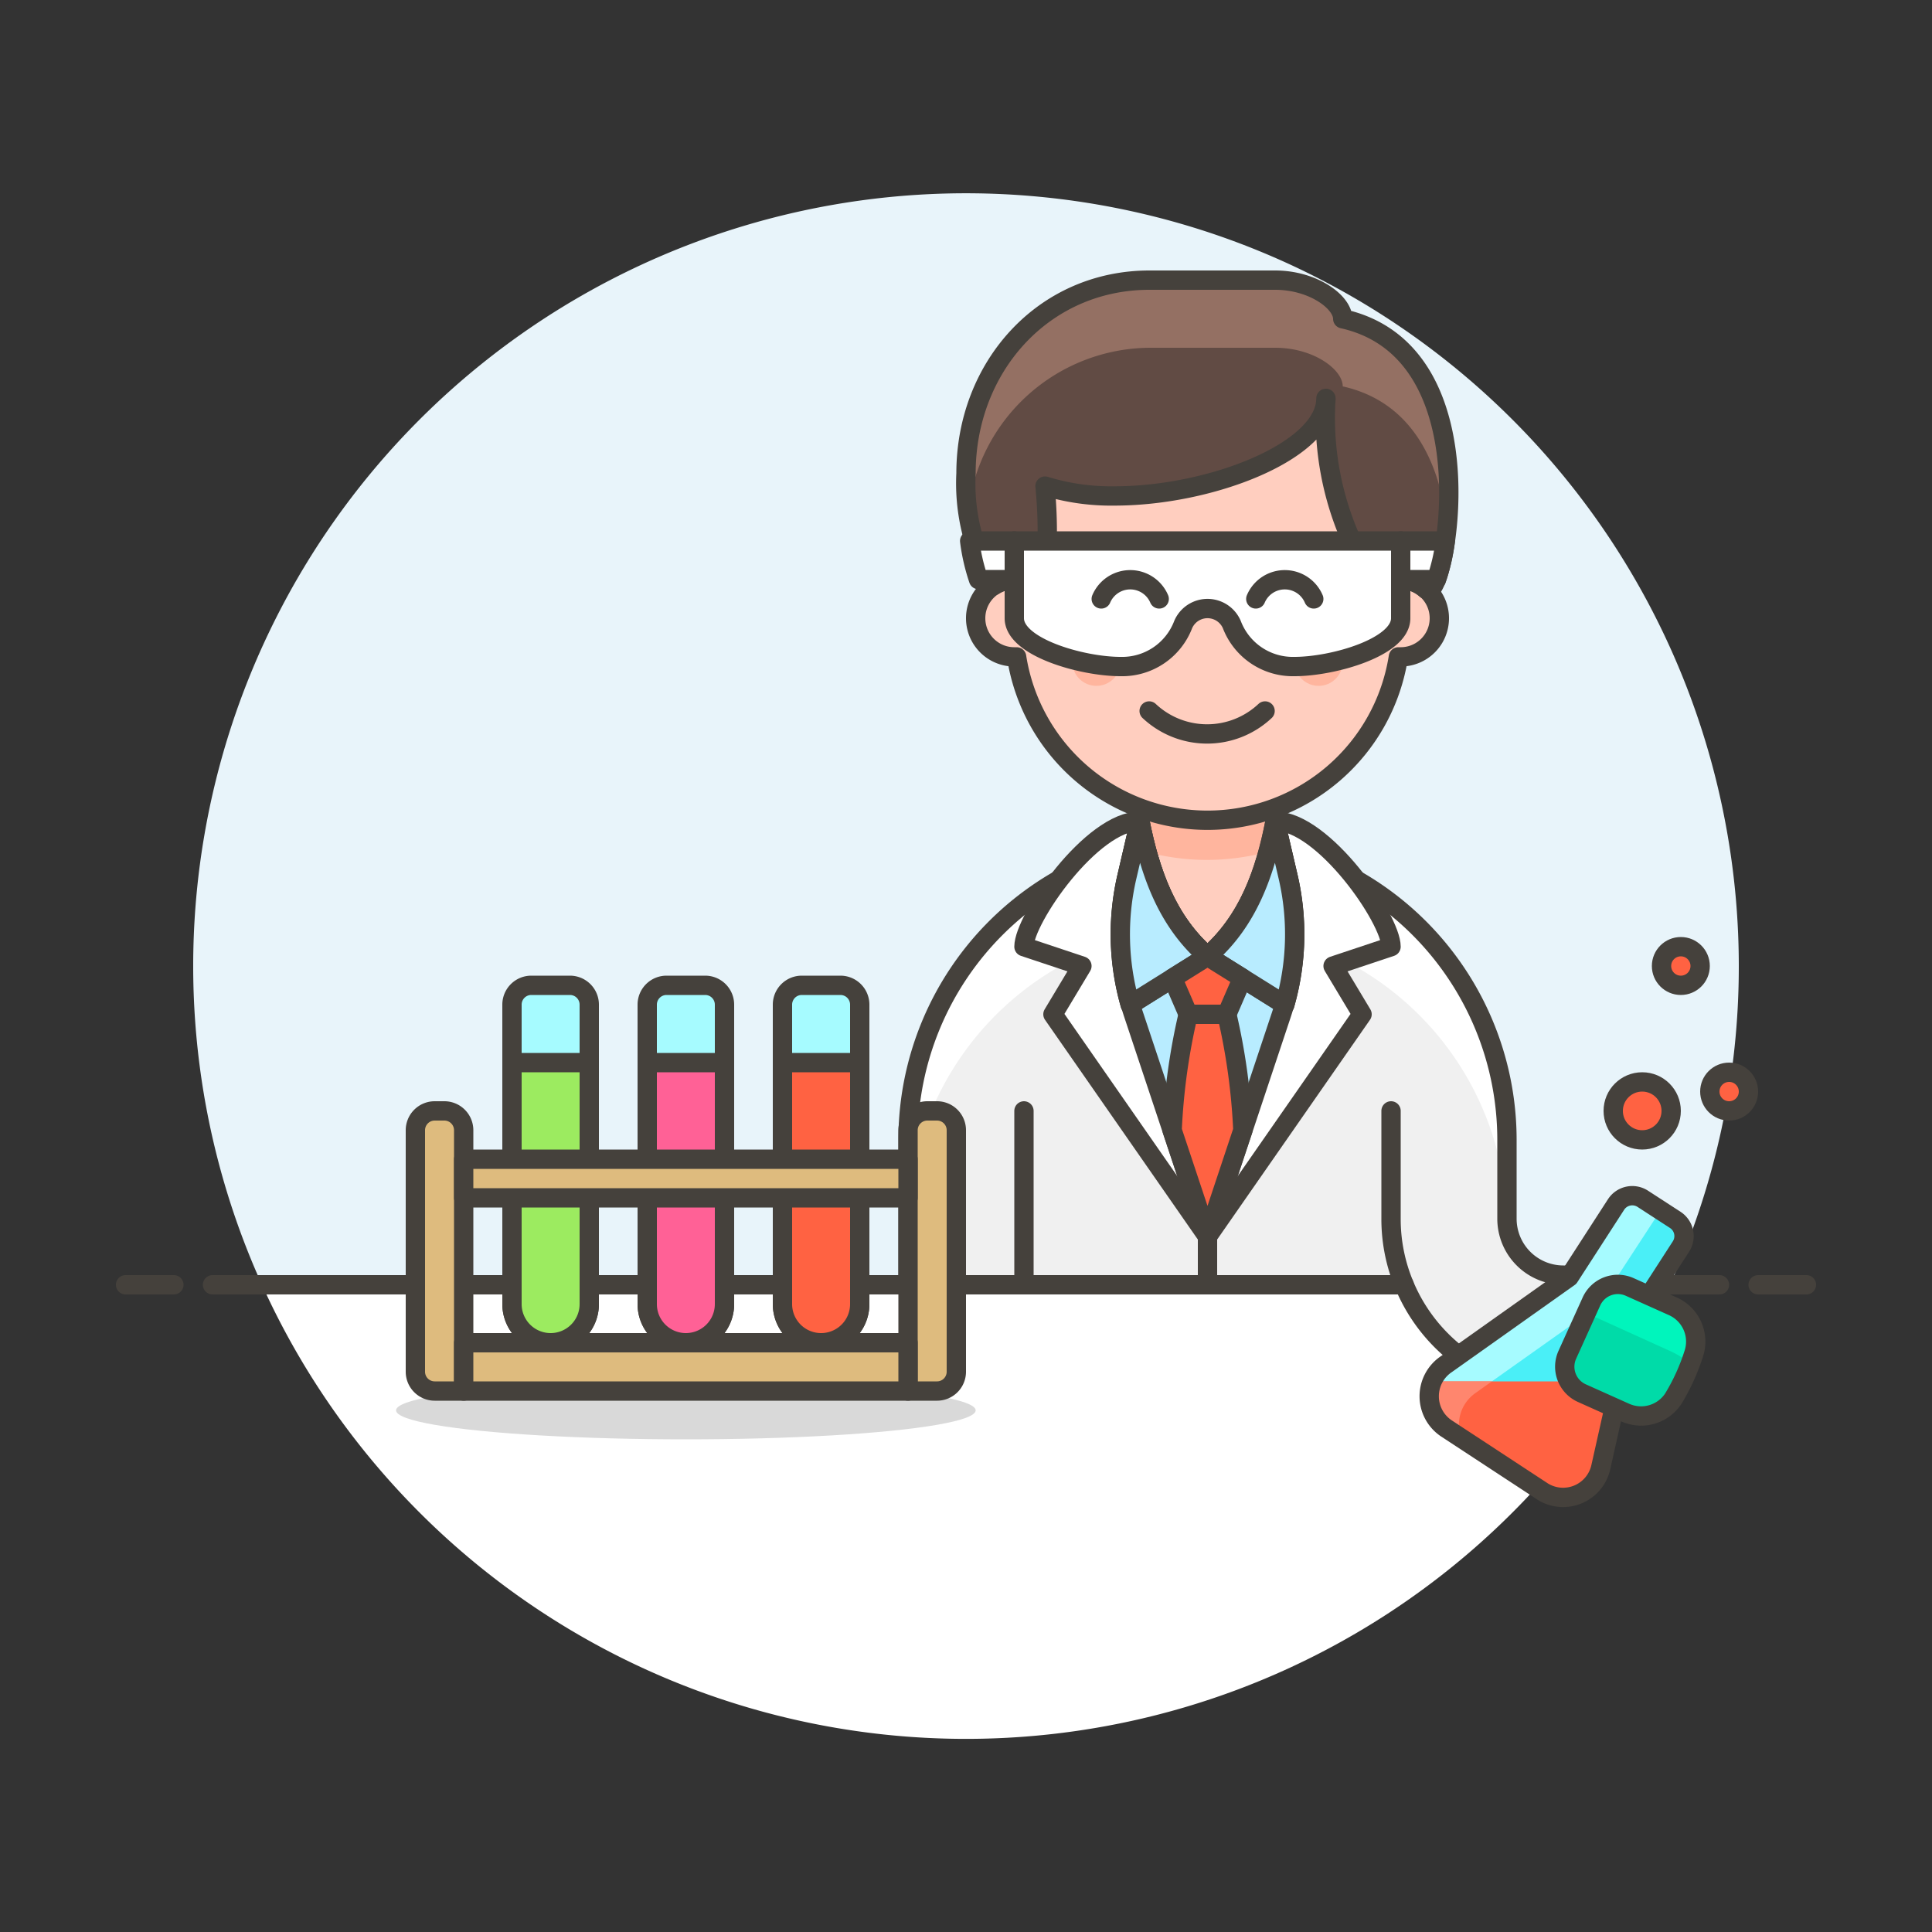 <svg id="Layer_1" data-name="Layer 1" xmlns="http://www.w3.org/2000/svg" viewBox="0 0 100 100"><rect x="0" y="0" width="100" height="100" fill="#333333" stroke="none"/><defs><style>.cls-1{fill:#e8f4fa;}.cls-2,.cls-5{fill:#fff;}.cls-12,.cls-3{fill:none;}.cls-11,.cls-12,.cls-13,.cls-15,.cls-16,.cls-17,.cls-3,.cls-5,.cls-6,.cls-7{stroke:#45413c;stroke-linejoin:round;}.cls-11,.cls-13,.cls-15,.cls-16,.cls-17,.cls-3,.cls-5,.cls-6,.cls-7{stroke-linecap:round;}.cls-4{fill:#f0f0f0;}.cls-6{fill:#b8ecff;}.cls-7{fill:#ffcebf;}.cls-8{fill:#ffb59e;}.cls-9{fill:#614b44;}.cls-10{fill:#947063;}.cls-11,.cls-20{fill:#ff6242;}.cls-13,.cls-19{fill:#a6fbff;}.cls-14{fill:#020202;opacity:0.15;}.cls-15{fill:#debb7e;}.cls-16{fill:#9ceb60;}.cls-17{fill:#ff6196;}.cls-18{fill:#4aeff7;}.cls-21{fill:#ff866e;}.cls-22{fill:#00dba8;}.cls-23{fill:#00f5bc;}</style></defs><title>lab-scientist</title><path class="cls-1" d="M90,50A40,40,0,1,0,13.56,66.5H86.44A39.85,39.85,0,0,0,90,50Z"/><path class="cls-2" d="M13.56,66.5a40,40,0,0,0,72.88,0Z"/><line class="cls-3" x1="11" y1="66.5" x2="89" y2="66.5"/><line class="cls-3" x1="6.5" y1="66.5" x2="9" y2="66.5"/><line class="cls-3" x1="91" y1="66.5" x2="93.5" y2="66.5"/><path class="cls-4" d="M84,66H80.92A2.92,2.92,0,0,1,78,63.08V59a15.5,15.5,0,0,0-31,0v7.5H72.68A8.92,8.92,0,0,0,80.92,72H84Z"/><path class="cls-2" d="M62.5,43.5A15.5,15.5,0,0,0,47,59v4.5a15.5,15.5,0,0,1,31,0V59A15.5,15.5,0,0,0,62.5,43.5Z"/><path class="cls-3" d="M84,66H80.92A2.92,2.92,0,0,1,78,63.08V59a15.5,15.5,0,0,0-31,0v7.5H72.68A8.92,8.92,0,0,0,80.92,72H84Z"/><path class="cls-5" d="M72,49c0-1.42-3.5-6.5-6-6.5H59c-2.5,0-6,5.08-6,6.5l3,1-1.5,2.5,8,11.5,8-11.5L69,50Z"/><path class="cls-6" d="M66.66,45.37,66,42.5H59l-.66,2.87a13.2,13.2,0,0,0,.34,7.16L62.5,64l3.82-11.47A13.2,13.2,0,0,0,66.66,45.37Z"/><line class="cls-3" x1="62.5" y1="64" x2="62.5" y2="66.5"/><path class="cls-6" d="M62.5,49.5l4,2.5a13.18,13.18,0,0,0,.17-6.63L66,42.5C65.47,45.18,64.6,47.68,62.5,49.5Z"/><path class="cls-7" d="M59,40.5v2c.53,2.68,1.4,5.18,3.5,7,2.1-1.82,3-4.32,3.5-7v-2Z"/><path class="cls-8" d="M65.63,44.09c.14-.52.26-1.05.37-1.59v-2H59V44a12.24,12.24,0,0,0,3.5.51A12.43,12.43,0,0,0,65.63,44.09Z"/><path class="cls-3" d="M59,40.5v2c.53,2.68,1.4,5.18,3.5,7,2.1-1.82,3-4.32,3.5-7v-2Z"/><path class="cls-7" d="M72.5,30V27.5a10,10,0,0,0-20,0V30a2,2,0,0,0,0,4h.12a10,10,0,0,0,19.76,0h.12a2,2,0,0,0,0-4Z"/><path class="cls-3" d="M59.48,36.8a4.38,4.38,0,0,0,6,0"/><circle class="cls-8" cx="56.75" cy="34.25" r="1.25"/><circle class="cls-8" cx="68.25" cy="34.25" r="1.25"/><line class="cls-3" x1="53" y1="57.5" x2="53" y2="66.5"/><path class="cls-9" d="M69.5,16.5c0-.87-1.54-2-3.5-2H59.5C54,14.5,50,19,50,24.5a10.35,10.35,0,0,0,1.44,5.81A2,2,0,0,1,52.5,30a2,2,0,0,1,1.5.7,24.21,24.21,0,0,0,.09-5.54,11.64,11.64,0,0,0,3.6.51c5,0,10.94-2.34,10.94-5.05a15.54,15.54,0,0,0,2.68,9.78A2,2,0,0,1,72.5,30a2,2,0,0,1,1.3.5l.08,0C74.68,31.35,77.42,18.26,69.5,16.5Z"/><path class="cls-10" d="M59.5,18H66c2,0,3.5,1.13,3.5,2,3.68.82,5.06,4.09,5.4,7.28.38-3.79-.29-9.64-5.4-10.78,0-.87-1.54-2-3.5-2H59.5C54,14.5,50,19,50,24.5a15.87,15.87,0,0,0,.11,2A9.52,9.52,0,0,1,59.5,18Z"/><path class="cls-6" d="M62.5,49.5l4,2.5a13.18,13.18,0,0,0,.17-6.63L66,42.5C65.47,45.18,64.6,47.68,62.5,49.5Z"/><path class="cls-6" d="M62.5,49.5l-4,2.5a13.18,13.18,0,0,1-.17-6.63L59,42.5C59.53,45.18,60.4,47.68,62.5,49.5Z"/><path class="cls-6" d="M62.5,49.5l-4,2.5a13.18,13.18,0,0,1-.17-6.63L59,42.5C59.53,45.18,60.4,47.68,62.5,49.5Z"/><polygon class="cls-11" points="62.5 49.5 60.69 50.63 61.5 52.5 63.5 52.5 64.31 50.63 62.5 49.5"/><path class="cls-11" d="M63.5,52.5h-2a32.63,32.63,0,0,0-.83,6L62.5,64l1.83-5.5A32.63,32.63,0,0,0,63.5,52.5Z"/><path class="cls-12" d="M69.5,16.5c0-.87-1.54-2-3.5-2H59.5C54,14.5,50,19,50,24.5a10.35,10.35,0,0,0,1.44,5.81A2,2,0,0,1,52.5,30a2,2,0,0,1,1.5.7,24.21,24.21,0,0,0,.09-5.54,11.64,11.64,0,0,0,3.6.51c5,0,10.94-2.34,10.94-5.05a15.54,15.54,0,0,0,2.68,9.78A2,2,0,0,1,72.5,30a2,2,0,0,1,1.3.5l.08,0C74.68,31.35,77.42,18.26,69.5,16.5Z"/><path class="cls-2" d="M62.5,28h-10v4c0,1.5,3.5,2.5,5.5,2.5a3.38,3.38,0,0,0,3.24-2.17,1.37,1.37,0,0,1,2.52,0A3.38,3.38,0,0,0,67,34.5c2,0,5.5-1,5.5-2.5V28Z"/><path class="cls-3" d="M68,31a1.63,1.63,0,0,0-3,0"/><path class="cls-3" d="M60,31a1.63,1.63,0,0,0-3,0"/><path class="cls-3" d="M62.5,28h-10v4c0,1.5,3.5,2.5,5.5,2.5a3.38,3.38,0,0,0,3.24-2.17,1.37,1.37,0,0,1,2.52,0A3.38,3.38,0,0,0,67,34.5c2,0,5.5-1,5.5-2.5V28Z"/><path class="cls-5" d="M74.81,28H72.5v2h1.85A10.15,10.15,0,0,0,74.81,28Z"/><path class="cls-5" d="M50.19,28H52.5v2H50.65A10.15,10.15,0,0,1,50.19,28Z"/><circle class="cls-11" cx="85" cy="57.5" r="1.5"/><circle class="cls-11" cx="89.5" cy="56.5" r="1"/><circle class="cls-11" cx="87" cy="50" r="1"/><path class="cls-13" d="M30.5,67.5a2,2,0,0,1-4,0V52a1,1,0,0,1,1-1h2a1,1,0,0,1,1,1Z"/><ellipse class="cls-14" cx="35.5" cy="73" rx="15" ry="1.5"/><path class="cls-15" d="M22.5,57.5H23a1,1,0,0,1,1,1V72a0,0,0,0,1,0,0H22.5a1,1,0,0,1-1-1V58.5A1,1,0,0,1,22.5,57.5Z"/><path class="cls-15" d="M48,57.5h.5a1,1,0,0,1,1,1V71a1,1,0,0,1-1,1H47a0,0,0,0,1,0,0V58.5A1,1,0,0,1,48,57.5Z"/><rect class="cls-15" x="24" y="69.5" width="23" height="2.5"/><path class="cls-16" d="M30.5,67.5a2,2,0,0,1-4,0V55h4Z"/><path class="cls-13" d="M37.5,67.5a2,2,0,0,1-4,0V52a1,1,0,0,1,1-1h2a1,1,0,0,1,1,1Z"/><path class="cls-17" d="M37.5,67.5a2,2,0,0,1-4,0V55h4Z"/><path class="cls-13" d="M44.5,67.5a2,2,0,0,1-4,0V52a1,1,0,0,1,1-1h2a1,1,0,0,1,1,1Z"/><path class="cls-11" d="M44.5,67.5a2,2,0,0,1-4,0V55h4Z"/><rect class="cls-15" x="24" y="60" width="23" height="2"/><path class="cls-3" d="M72,57.5v5.58a8.84,8.84,0,0,0,.68,3.42"/><path class="cls-18" d="M84.57,68.29,87,64.53a1,1,0,0,0-.29-1.39l-1.68-1.09a1,1,0,0,0-1.38.29L81.22,66.1l-6.36,4.51a2,2,0,0,0,0,3.32l5,3.28a2,2,0,0,0,3-1.28Z"/><path class="cls-19" d="M76.36,72.11l6.36-4.51,3.26-5-.92-.59a1,1,0,0,0-.75-.14,1,1,0,0,0-.63.43L81.22,66.1l-6.36,4.51a2,2,0,0,0,0,3.32l.71.46A2,2,0,0,1,76.36,72.11Z"/><path class="cls-20" d="M74.15,71.5a2,2,0,0,0,.76,2.43l5,3.28a2,2,0,0,0,3-1.28l.92-4.43Z"/><path class="cls-21" d="M74.15,71.5a2,2,0,0,0,.76,2.43l.71.46a2,2,0,0,1,.74-2.28l.86-.61Z"/><path class="cls-3" d="M84.57,68.29,87,64.53a1,1,0,0,0-.29-1.39l-1.68-1.09a1,1,0,0,0-1.38.29L81.22,66.1l-6.36,4.51a2,2,0,0,0,0,3.32l5,3.28a2,2,0,0,0,3-1.28Z"/><path class="cls-22" d="M84.11,73.11l-2.23-1a1.5,1.5,0,0,1-.75-2l1.24-2.74a1.5,1.5,0,0,1,2-.75l2.23,1A2,2,0,0,1,87.69,70a10.67,10.67,0,0,1-1.09,2.41A2,2,0,0,1,84.11,73.11Z"/><path class="cls-23" d="M82.7,68.23l3.66,1.66a5.06,5.06,0,0,1,1.13.68c.07-.2.14-.4.2-.59a2,2,0,0,0-1.11-2.34l-2.23-1a1.5,1.5,0,0,0-2,.75l-.29.63A4.57,4.57,0,0,1,82.7,68.23Z"/><path class="cls-3" d="M84.11,73.11l-2.23-1a1.5,1.5,0,0,1-.75-2l1.24-2.74a1.5,1.5,0,0,1,2-.75l2.23,1A2,2,0,0,1,87.69,70a10.67,10.67,0,0,1-1.09,2.41A2,2,0,0,1,84.11,73.11Z"/></svg>